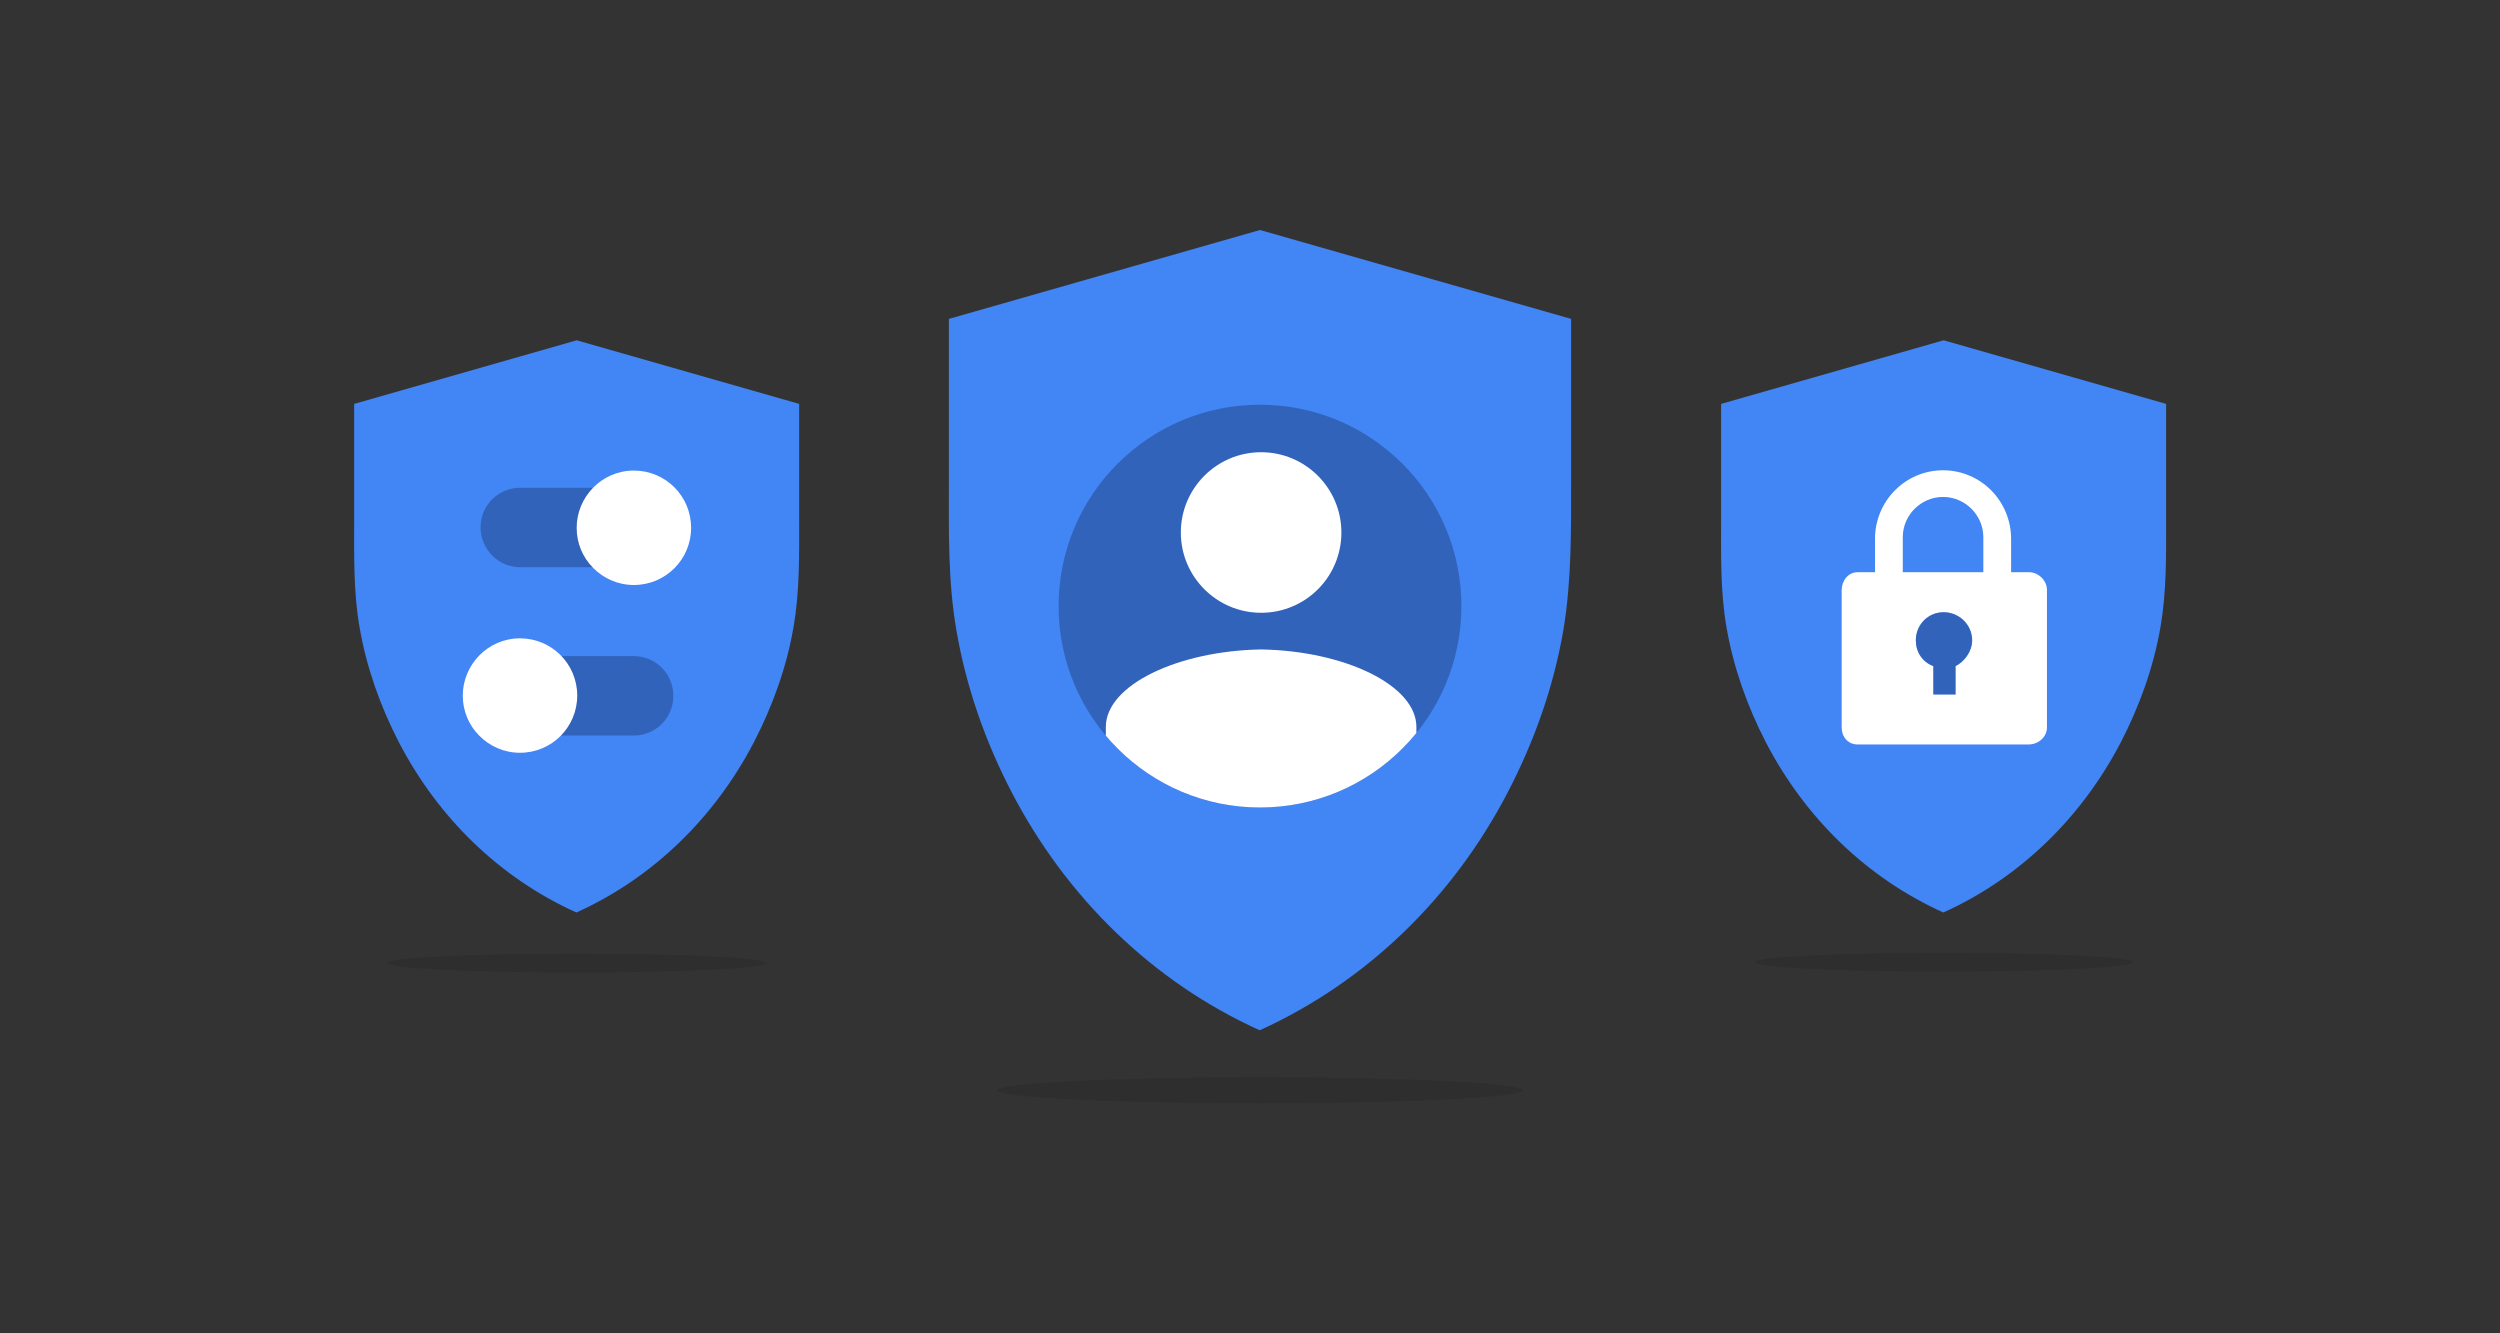 <?xml version="1.0" encoding="utf-8"?>
<!-- Generator: Adobe Illustrator 19.1.0, SVG Export Plug-In . SVG Version: 6.00 Build 0)  -->
<svg version="1.1" id="Linework" xmlns="http://www.w3.org/2000/svg" xmlns:xlink="http://www.w3.org/1999/xlink" x="0px" y="0px"
	 viewBox="0 0 900 480" style="enable-background:new 0 0 900 480;" xml:space="preserve">
<rect x="0" y="0" width="900" height="480" fill="#333333" stroke="none"/>
<style type="text/css">
	.st0{opacity:0.1;}
	.st1{clip-path:url(#SVGID_2_);fill:#4285F4;}
	.st2{clip-path:url(#SVGID_2_);}
	.st3{opacity:0.5;clip-path:url(#SVGID_4_);fill:#214380;}
	.st4{clip-path:url(#SVGID_4_);fill:#FFFFFF;}
	.st5{clip-path:url(#SVGID_6_);fill:#4285F4;}
	.st6{clip-path:url(#SVGID_6_);}
	.st7{fill:#FFFFFF;}
	.st8{opacity:0.5;clip-path:url(#SVGID_6_);fill:#214380;}
	.st9{clip-path:url(#SVGID_8_);fill:#4285F4;}
	.st10{clip-path:url(#SVGID_8_);}
	.st11{opacity:0.5;fill-rule:evenodd;clip-rule:evenodd;fill:#214380;}
</style>
<g>
	<g class="st0">
		<ellipse cx="453.6" cy="392.5" rx="94.7" ry="4.7"/>
	</g>
	<g>
		<defs>
			<path id="SVGID_1_" d="M341.6,114.8v58.2c0,18.1-0.4,36,2.7,53.9c3.5,20.4,10.4,40.1,20,58.5c19.6,37.6,50.5,68,89.2,85.5
				c38.7-17.6,69.6-47.9,89.2-85.5c9.6-18.4,16.6-38.1,20.1-58.5c3-17.9,2.8-35.9,2.8-53.9v-58.2l-112-32L341.6,114.8z"/>
		</defs>
		<clipPath id="SVGID_2_">
			<use xlink:href="#SVGID_1_"  style="overflow:visible;"/>
		</clipPath>
		<path class="st1" d="M341.6,114.8v58.2c0,18.1-0.4,36,2.7,53.9c3.5,20.4,10.4,40.1,20,58.5c19.6,37.6,50.5,68,89.2,85.5
			c38.7-17.6,69.6-47.9,89.2-85.5c9.6-18.4,16.6-38.1,20.1-58.5c3-17.9,2.8-35.9,2.8-53.9v-58.2l-112-32L341.6,114.8z"/>
		<g class="st2">
			<defs>
				<circle id="SVGID_3_" cx="453.6" cy="218.2" r="72.5"/>
			</defs>
			<clipPath id="SVGID_4_">
				<use xlink:href="#SVGID_3_"  style="overflow:visible;"/>
			</clipPath>
			<circle class="st3" cx="453.6" cy="218.2" r="72.5"/>
			<path class="st4" d="M425.1,191.7c0-15.9,12.9-28.9,28.9-28.9c15.9,0,28.9,12.9,28.9,28.9c0,16-12.9,28.9-28.9,28.9
				C438.1,220.6,425.1,207.7,425.1,191.7z M454,233.8c-29.9,0.5-55.9,12.8-55.9,27.9c0,0.1,0,6.3,0,12.4
				c15.1,12.7,34.6,20.4,55.9,20.4s40.8-7.7,55.9-20.4c0-6.1,0-12.3,0-12.4C509.9,246.6,483.9,234.3,454,233.8z"/>
		</g>
	</g>
</g>
<g>
	<g class="st0">
		<ellipse cx="699.7" cy="346.4" rx="68" ry="3.4"/>
	</g>
	<g>
		<defs>
			<path id="SVGID_5_" d="M619.6,145.4V187c0,12.9-0.3,25.8,1.9,38.6c2.5,14.6,7.5,28.7,14.3,41.8c14,26.9,36.1,48.6,63.8,61.1
				c27.7-12.5,49.8-34.3,63.8-61.1c6.8-13.1,11.9-27.2,14.4-41.8c2.2-12.8,2-25.6,2-38.6v-41.6l-80.1-22.9L619.6,145.4z"/>
		</defs>
		<clipPath id="SVGID_6_">
			<use xlink:href="#SVGID_5_"  style="overflow:visible;"/>
		</clipPath>
		<path class="st5" d="M619.6,145.4V187c0,12.9-0.3,25.8,1.9,38.6c2.5,14.6,7.5,28.7,14.3,41.8c14,26.9,36.1,48.6,63.8,61.1
			c27.7-12.5,49.8-34.3,63.8-61.1c6.8-13.1,11.9-27.2,14.4-41.8c2.2-12.8,2-25.6,2-38.6v-41.6l-80.1-22.9L619.6,145.4z"/>
		<g class="st6">
			<path class="st7" d="M730.5,206H724v-12c0-13.6-10.9-24.7-24.5-24.7c-13.6,0-24.5,11.1-24.5,24.7v12h-6.3c-3.4,0-5.7,3.1-5.7,6.5
				v49.4c0,3.4,2.3,6.1,5.7,6.1h61.7c3.4,0,6.5-2.7,6.5-6.1v-49.4C737,209.1,733.9,206,730.5,206z M704,239.8V250h-8v-10.2
				c-4-1.5-6.3-5.1-6.3-9.3c0-5.6,4.4-10.1,10-10.1c5.6,0,10.3,4.5,10.3,10.1C710,234.7,707,238.3,704,239.8z M714,206h-29v-12.6
				c0-8,6.6-14.5,14.5-14.5c7.9,0,14.5,6.5,14.5,14.5V206z"/>
		</g>
		<path class="st8" d="M709.9,230.5c0-5.6-4.6-10.1-10.2-10.1c-5.6,0-10,4.5-10,10.1c0,4.2,2.3,7.8,6.3,9.3V250h8v-10.2
			C707,238.3,709.9,234.7,709.9,230.5z"/>
	</g>
</g>
<g>
	<g class="st0">
		<ellipse cx="207.5" cy="346.7" rx="68.3" ry="3.4"/>
	</g>
	<g>
		<defs>
			<path id="SVGID_7_" d="M127.5,145.4V187c0,12.9-0.3,25.8,1.9,38.6c2.5,14.6,7.5,28.7,14.3,41.8c14,26.9,36.1,48.6,63.8,61.1
				c27.7-12.5,49.8-34.3,63.8-61.1c6.8-13.1,11.9-27.2,14.4-41.8c2.2-12.8,2-25.6,2-38.6v-41.6l-80.1-22.9L127.5,145.4z"/>
		</defs>
		<clipPath id="SVGID_8_">
			<use xlink:href="#SVGID_7_"  style="overflow:visible;"/>
		</clipPath>
		<path class="st9" d="M127.5,145.4V187c0,12.9-0.3,25.8,1.9,38.6c2.5,14.6,7.5,28.7,14.3,41.8c14,26.9,36.1,48.6,63.8,61.1
			c27.7-12.5,49.8-34.3,63.8-61.1c6.8-13.1,11.9-27.2,14.4-41.8c2.2-12.8,2-25.6,2-38.6v-41.6l-80.1-22.9L127.5,145.4z"/>
		<g class="st10">
			<path class="st11" d="M187.3,204.2h40.8c7.9,0,14.3-6.3,14.3-14.3c0-7.9-6.3-14.3-14.3-14.3h-40.8c-7.9,0-14.3,6.3-14.3,14.3
				C173.1,197.8,179.4,204.2,187.3,204.2z"/>
			<g>
				<path class="st7" d="M228.2,169.4c-5.8,0-11,2.4-14.7,6.2c-3.6,3.7-5.9,8.8-5.9,14.4c0,5.6,2.2,10.7,5.9,14.4
					c3.7,3.8,8.9,6.2,14.7,6.2c11.4,0,20.6-9.2,20.6-20.6C248.8,178.6,239.6,169.4,228.2,169.4z"/>
			</g>
		</g>
		<g class="st10">
			<path class="st11" d="M228.1,264.8h-40.8c-7.9,0-14.3-6.3-14.3-14.3c0-7.9,6.3-14.3,14.3-14.3h40.8c7.9,0,14.3,6.3,14.3,14.3
				C242.4,258.5,236,264.8,228.1,264.8z"/>
			<g>
				<path class="st7" d="M187.2,229.8c-5.8,0-11,2.4-14.7,6.2c-3.6,3.7-5.9,8.8-5.9,14.4s2.2,10.7,5.9,14.4
					c3.7,3.8,8.9,6.2,14.7,6.2c11.4,0,20.6-9.2,20.6-20.6C207.8,239,198.6,229.8,187.2,229.8z"/>
			</g>
		</g>
	</g>
</g>
</svg>